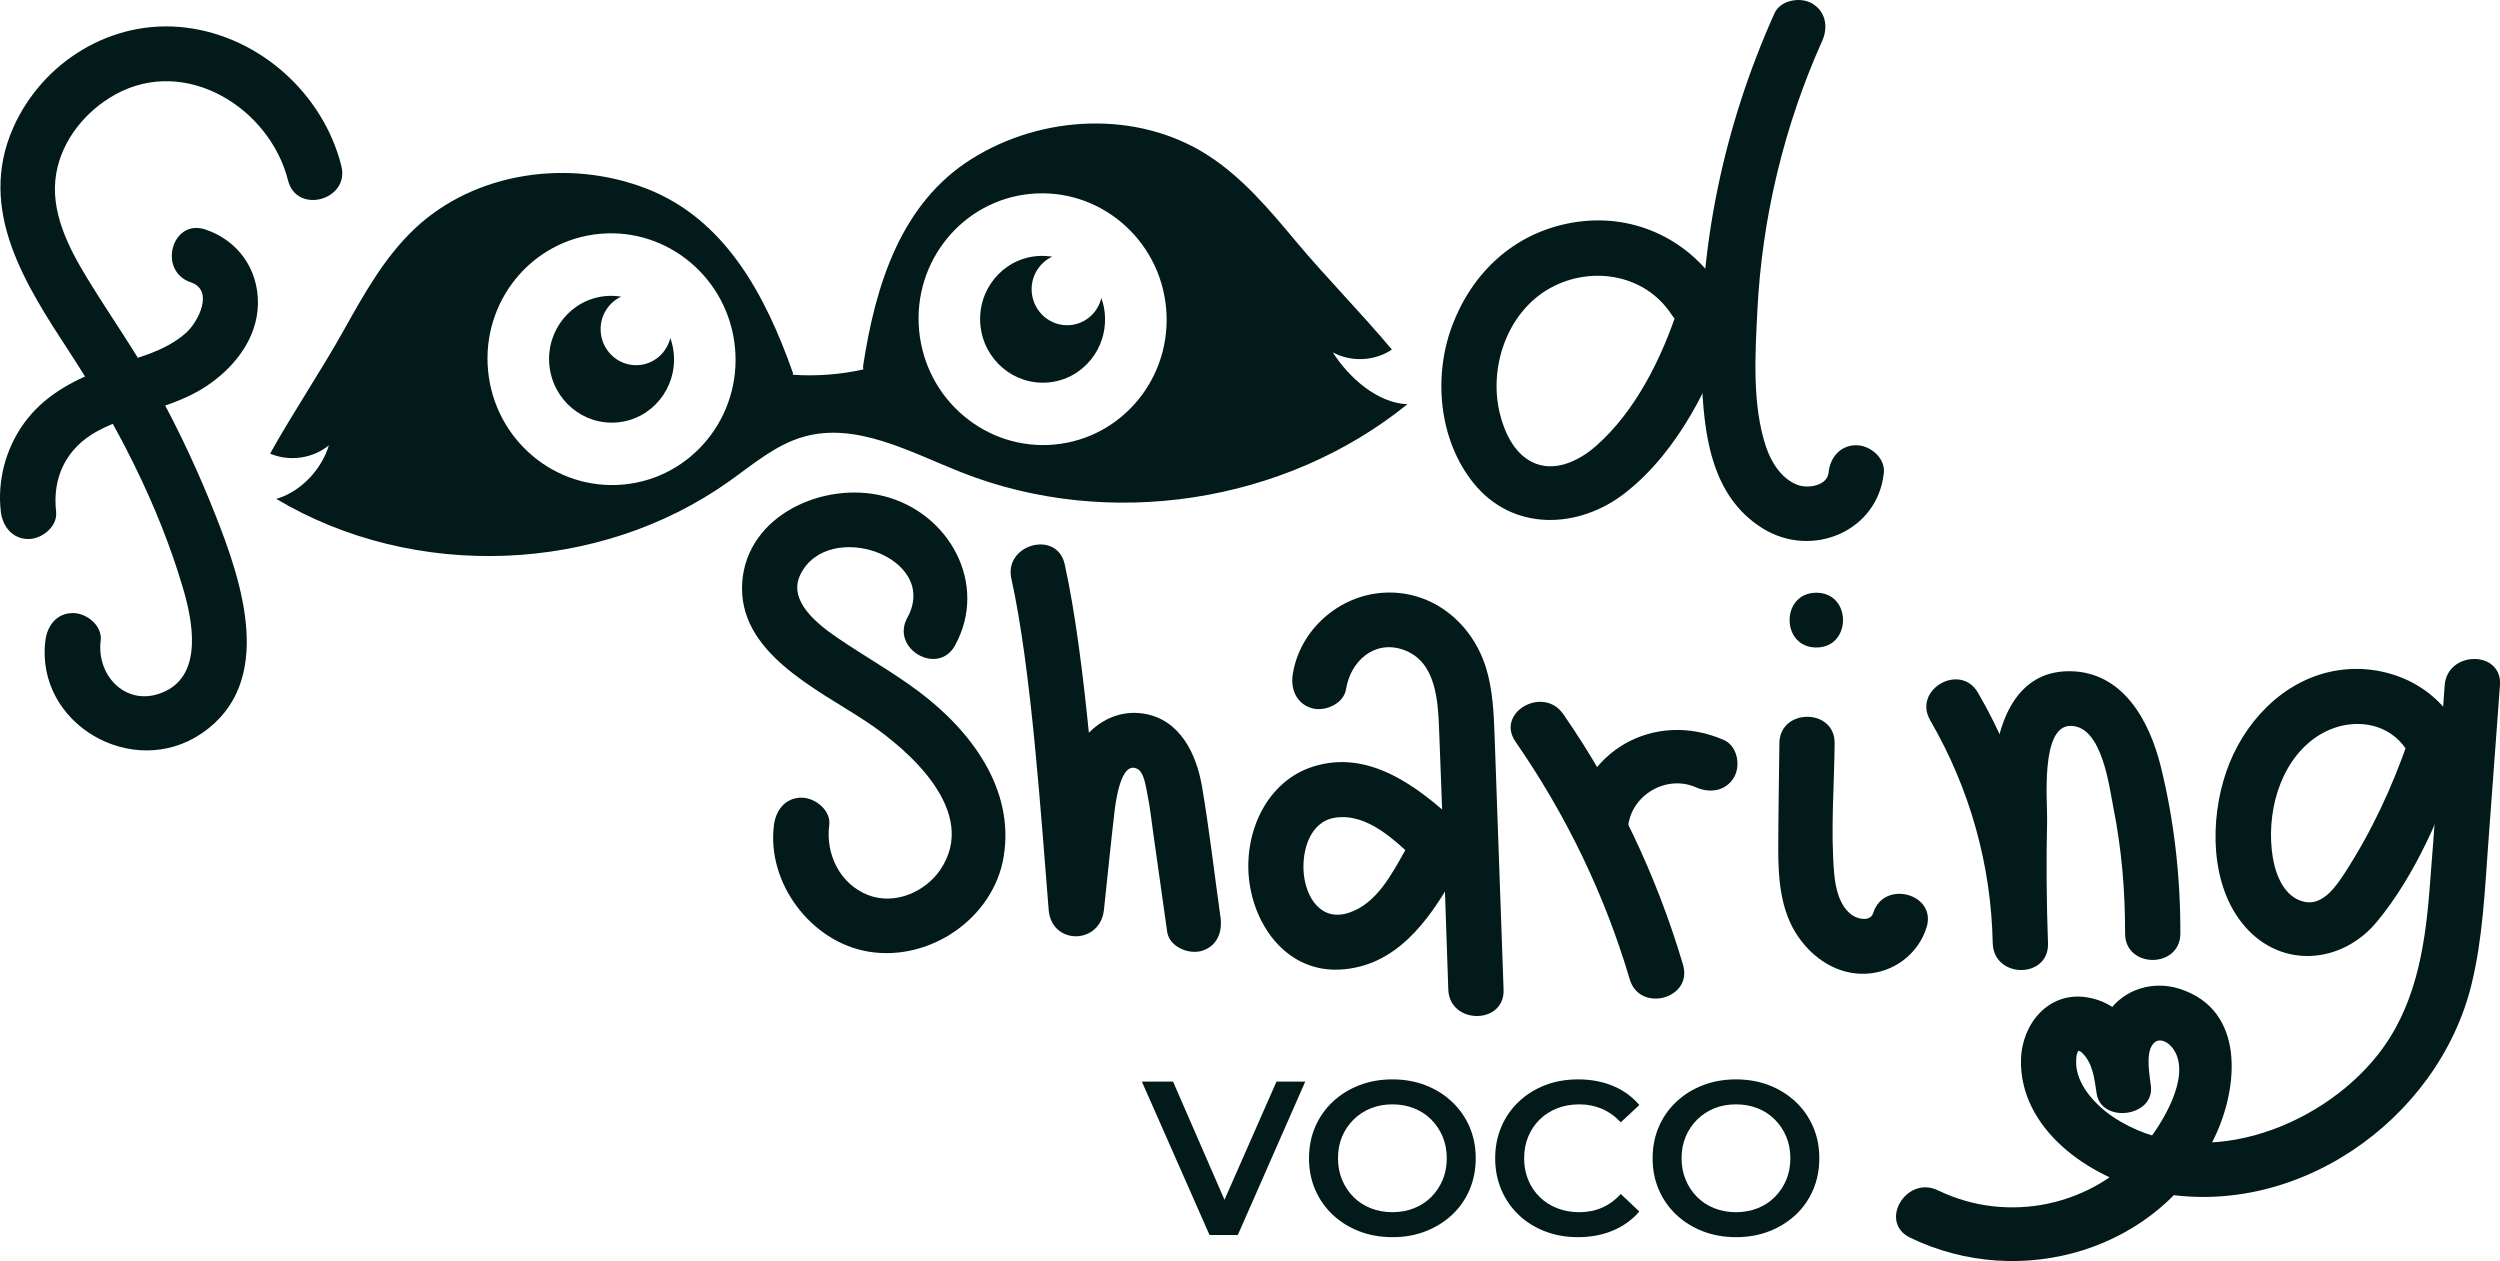 <svg width="113" height="57" viewBox="0 0 113 57" fill="none" xmlns="http://www.w3.org/2000/svg">
<path d="M43.169 29.168C44.687 26.406 42.911 23.172 39.946 22.424C37.241 21.74 33.774 23.271 33.55 26.304C33.317 29.484 36.908 31.13 39.135 32.601C41.094 33.895 44.27 36.7 42.501 39.314C41.81 40.334 40.416 40.922 39.227 40.452C37.946 39.943 37.313 38.592 37.481 37.293C37.568 36.629 36.845 36.055 36.232 36.055C35.486 36.055 35.069 36.626 34.983 37.293C34.646 39.898 36.652 42.59 39.272 43.017C42.04 43.468 44.903 41.5 45.364 38.734C45.877 35.655 43.876 33.019 41.532 31.26C40.343 30.369 39.042 29.645 37.818 28.805C36.97 28.222 35.604 27.166 36.169 25.988C37.406 23.406 42.518 25.178 41.011 27.922C40.241 29.322 42.398 30.573 43.168 29.172L43.169 29.168Z" fill="#021A1A"/>
<path d="M45.714 26.157C46.617 30.222 47.062 36.978 47.4 41.127C47.532 42.731 49.728 42.705 49.898 41.127C50.058 39.642 50.203 38.157 50.377 36.675C50.42 36.307 50.658 34.316 51.431 34.767C51.721 34.935 51.799 35.601 51.857 35.875C51.982 36.471 52.045 37.082 52.13 37.684C52.339 39.164 52.548 40.643 52.757 42.121C52.85 42.781 53.704 43.149 54.294 42.986C55.014 42.786 55.26 42.13 55.167 41.462C54.889 39.49 54.664 37.504 54.329 35.543C54.079 34.083 53.345 32.535 51.724 32.261C49.923 31.955 48.529 33.463 48.123 35.062C47.632 37.001 47.613 39.141 47.4 41.125H49.898C49.542 36.76 49.072 29.774 48.123 25.498C47.778 23.943 45.368 24.6 45.714 26.157Z" fill="#021A1A"/>
<path d="M60.843 31.148C61.035 29.898 62.119 28.898 63.448 29.375C64.936 29.908 64.999 31.724 65.05 33.047C65.205 36.94 65.327 40.835 65.463 44.729C65.52 46.319 68.019 46.326 67.962 44.729C67.87 42.162 67.78 39.593 67.689 37.026C67.645 35.796 67.602 34.564 67.559 33.334C67.52 32.284 67.481 31.194 67.167 30.182C66.546 28.173 64.759 26.675 62.57 26.789C60.523 26.895 58.741 28.475 58.431 30.489C58.33 31.155 58.601 31.813 59.304 32.013C59.894 32.18 60.74 31.808 60.841 31.148H60.843Z" fill="#021A1A"/>
<path d="M65.773 37.116C64.061 35.541 61.867 33.864 59.374 34.643C57.242 35.309 56.236 37.62 56.452 39.704C56.677 41.87 58.193 43.965 60.598 43.823C63.092 43.674 64.557 41.645 65.678 39.677C66.469 38.287 64.312 37.039 63.521 38.427C62.912 39.497 62.237 40.834 60.978 41.254C59.719 41.673 59.029 40.582 58.929 39.472C58.839 38.455 59.202 37.106 60.39 36.953C61.827 36.766 63.047 37.988 64.006 38.87C65.183 39.953 66.954 38.206 65.773 37.118V37.116Z" fill="#021A1A"/>
<path d="M68.502 33.527C70.787 36.826 72.529 40.427 73.665 44.267C74.116 45.792 76.528 45.144 76.073 43.608C74.879 39.575 73.059 35.743 70.659 32.277C69.754 30.971 67.587 32.209 68.502 33.527Z" fill="#021A1A"/>
<path d="M77.924 33.451C74.772 32.064 71.42 33.965 71.09 37.379C70.936 38.964 73.437 38.954 73.588 37.379C73.728 35.934 75.315 34.997 76.663 35.589C77.284 35.863 77.999 35.763 78.372 35.145C78.688 34.62 78.538 33.722 77.924 33.451Z" fill="#021A1A"/>
<path d="M80.429 33.595C80.412 35.195 80.379 36.796 80.377 38.398C80.377 39.755 80.484 41.188 81.28 42.34C81.973 43.344 83.064 44.064 84.325 44.013C85.586 43.962 86.7 43.133 87.08 41.923C87.558 40.397 85.148 39.745 84.671 41.264C84.543 41.672 83.977 41.55 83.712 41.361C83.131 40.945 82.959 40.118 82.903 39.461C82.741 37.529 82.906 35.532 82.926 33.595C82.942 32 80.444 32 80.427 33.595H80.429Z" fill="#021A1A"/>
<path d="M82.098 29.267C83.705 29.267 83.709 26.791 82.098 26.791C80.487 26.791 80.487 29.267 82.098 29.267Z" fill="#021A1A"/>
<path d="M87.245 32.558C89.035 35.642 90.005 39.093 90.071 42.651H92.57C92.503 40.797 92.486 38.942 92.53 37.087C92.548 36.261 92.215 32.822 93.579 32.81C95.02 32.797 95.336 35.564 95.528 36.52C95.901 38.393 96.059 40.288 96.054 42.193C96.051 43.786 98.549 43.79 98.552 42.193C98.559 39.651 98.276 37.09 97.661 34.62C97.155 32.588 95.957 30.346 93.534 30.339C90.967 30.331 90.203 32.959 90.103 35.021C89.978 37.562 89.981 40.108 90.073 42.651C90.129 44.237 92.601 44.25 92.571 42.651C92.496 38.66 91.412 34.767 89.403 31.308C88.602 29.928 86.442 31.173 87.246 32.558H87.245Z" fill="#021A1A"/>
<path d="M111.088 32.913C110.062 30.881 107.68 29.91 105.478 30.332C103.128 30.785 101.374 32.71 100.626 34.886C99.878 37.062 99.882 40.032 101.456 41.862C103.141 43.818 105.871 43.562 107.447 41.65C109.214 39.505 110.375 36.714 111.269 34.117C111.789 32.604 109.377 31.955 108.861 33.458C108.14 35.553 107.197 37.589 105.986 39.453C105.6 40.047 105 40.94 104.169 40.765C103.246 40.572 102.853 39.537 102.725 38.725C102.428 36.833 102.991 34.539 104.614 33.369C106.044 32.337 108.091 32.5 108.931 34.163C109.65 35.588 111.806 34.336 111.088 32.913Z" fill="#021A1A"/>
<path d="M110.5 30.973C110.27 34.085 110.058 37.201 109.807 40.311C109.594 42.943 109.152 45.57 107.46 47.698C104.795 51.048 99.34 53.065 95.484 50.467C94.707 49.942 93.819 48.989 93.842 47.989C93.845 47.871 93.845 47.607 93.945 47.513C93.884 47.571 93.919 47.406 94.105 47.582C94.605 48.056 94.667 48.773 94.768 49.428C94.981 50.794 97.375 50.488 97.222 49.1C97.168 48.618 96.958 47.581 97.332 47.17C97.616 46.856 98.033 47.12 98.241 47.425C99.082 48.66 97.688 50.865 96.902 51.807C94.648 54.508 90.784 55.349 87.599 53.805C86.16 53.108 84.893 55.243 86.338 55.943C91.342 58.368 97.63 56.518 100.088 51.434C101.177 49.181 101.517 45.662 98.529 44.698C97.326 44.31 96.009 44.7 95.288 45.753C94.62 46.727 94.602 47.969 94.725 49.1L97.178 48.771C96.92 47.12 96.204 45.388 94.342 45.081C92.598 44.792 91.387 46.283 91.349 47.891C91.272 51.025 94.428 53.23 97.205 53.843C103.638 55.263 110.21 50.67 111.717 44.477C112.222 42.403 112.314 40.242 112.47 38.122C112.647 35.74 112.823 33.357 112.998 30.976C113.117 29.386 110.616 29.393 110.5 30.976V30.973Z" fill="#021A1A"/>
<path d="M54.67 55.821L51.612 48.887H53.021L55.75 55.157H54.94L57.698 48.887H58.998L55.95 55.821H54.67Z" fill="#021A1A"/>
<path d="M62.945 55.92C62.399 55.92 61.896 55.831 61.436 55.653C60.976 55.474 60.577 55.225 60.237 54.905C59.897 54.584 59.634 54.208 59.447 53.775C59.261 53.343 59.167 52.869 59.167 52.354C59.167 51.839 59.261 51.365 59.447 50.932C59.634 50.5 59.897 50.123 60.237 49.803C60.577 49.483 60.976 49.233 61.436 49.055C61.896 48.877 62.395 48.788 62.935 48.788C63.475 48.788 63.983 48.877 64.439 49.055C64.895 49.233 65.294 49.483 65.633 49.803C65.973 50.123 66.236 50.5 66.423 50.932C66.609 51.365 66.703 51.839 66.703 52.354C66.703 52.869 66.609 53.344 66.423 53.78C66.236 54.216 65.973 54.593 65.633 54.91C65.294 55.227 64.895 55.474 64.439 55.653C63.983 55.831 63.485 55.92 62.945 55.92ZM62.935 54.791C63.288 54.791 63.615 54.731 63.914 54.612C64.214 54.493 64.474 54.324 64.694 54.102C64.914 53.881 65.085 53.623 65.209 53.33C65.332 53.036 65.394 52.71 65.394 52.354C65.394 51.997 65.332 51.672 65.209 51.378C65.085 51.084 64.914 50.827 64.694 50.605C64.474 50.384 64.214 50.214 63.914 50.095C63.615 49.976 63.288 49.917 62.935 49.917C62.582 49.917 62.257 49.976 61.961 50.095C61.664 50.214 61.404 50.384 61.181 50.605C60.958 50.827 60.785 51.084 60.661 51.378C60.538 51.672 60.477 51.997 60.477 52.354C60.477 52.71 60.538 53.027 60.661 53.325C60.785 53.622 60.956 53.881 61.176 54.102C61.396 54.324 61.656 54.493 61.956 54.612C62.255 54.731 62.582 54.791 62.935 54.791Z" fill="#021A1A"/>
<path d="M71.32 55.92C70.787 55.92 70.292 55.833 69.836 55.657C69.379 55.483 68.983 55.235 68.647 54.915C68.31 54.594 68.049 54.216 67.862 53.78C67.676 53.344 67.582 52.869 67.582 52.354C67.582 51.839 67.676 51.363 67.862 50.927C68.049 50.492 68.312 50.113 68.652 49.793C68.991 49.473 69.388 49.225 69.841 49.05C70.294 48.875 70.79 48.788 71.33 48.788C71.903 48.788 72.426 48.885 72.899 49.08C73.372 49.275 73.772 49.564 74.098 49.947L73.259 50.729C73.005 50.458 72.722 50.255 72.409 50.12C72.096 49.985 71.756 49.917 71.39 49.917C71.023 49.917 70.689 49.976 70.385 50.095C70.082 50.214 69.819 50.383 69.596 50.6C69.373 50.818 69.2 51.076 69.076 51.373C68.953 51.67 68.891 51.997 68.891 52.354C68.891 52.71 68.953 53.037 69.076 53.334C69.2 53.632 69.373 53.889 69.596 54.107C69.819 54.325 70.082 54.493 70.385 54.612C70.689 54.731 71.023 54.791 71.39 54.791C71.756 54.791 72.096 54.723 72.409 54.588C72.722 54.452 73.005 54.246 73.259 53.968L74.098 54.761C73.772 55.137 73.372 55.425 72.899 55.623C72.426 55.821 71.9 55.92 71.32 55.92Z" fill="#021A1A"/>
<path d="M78.475 55.92C77.929 55.92 77.426 55.831 76.966 55.653C76.507 55.474 76.107 55.225 75.767 54.905C75.427 54.584 75.164 54.208 74.978 53.775C74.791 53.343 74.698 52.869 74.698 52.354C74.698 51.839 74.791 51.365 74.978 50.932C75.164 50.5 75.427 50.123 75.767 49.803C76.107 49.483 76.507 49.233 76.966 49.055C77.426 48.877 77.926 48.788 78.465 48.788C79.005 48.788 79.513 48.877 79.969 49.055C80.426 49.233 80.824 49.483 81.164 49.803C81.503 50.123 81.767 50.5 81.953 50.932C82.14 51.365 82.233 51.839 82.233 52.354C82.233 52.869 82.14 53.344 81.953 53.78C81.767 54.216 81.503 54.593 81.164 54.91C80.824 55.227 80.426 55.474 79.969 55.653C79.513 55.831 79.015 55.92 78.475 55.92ZM78.465 54.791C78.819 54.791 79.145 54.731 79.445 54.612C79.745 54.493 80.004 54.324 80.224 54.102C80.444 53.881 80.616 53.623 80.739 53.33C80.862 53.036 80.924 52.71 80.924 52.354C80.924 51.997 80.862 51.672 80.739 51.378C80.616 51.084 80.444 50.827 80.224 50.605C80.004 50.384 79.745 50.214 79.445 50.095C79.145 49.976 78.819 49.917 78.465 49.917C78.112 49.917 77.787 49.976 77.491 50.095C77.195 50.214 76.935 50.384 76.712 50.605C76.488 50.827 76.315 51.084 76.192 51.378C76.069 51.672 76.007 51.997 76.007 52.354C76.007 52.71 76.069 53.027 76.192 53.325C76.315 53.622 76.487 53.881 76.707 54.102C76.926 54.324 77.186 54.493 77.486 54.612C77.786 54.731 78.112 54.791 78.465 54.791Z" fill="#021A1A"/>
<path d="M60.233 15.921C61.061 16.376 62.132 16.328 62.913 15.8C61.546 14.164 59.932 12.534 58.566 10.898C57.37 9.467 56.149 8.014 54.585 7.012C51.413 4.979 47.108 5.185 43.927 7.177C40.746 9.168 39.578 12.812 39.009 16.564L39.022 16.698C37.979 16.931 36.903 17.012 35.837 16.939L35.841 16.858C34.578 13.275 32.749 9.909 29.25 8.537C25.75 7.165 21.485 7.754 18.747 10.335C17.397 11.606 16.47 13.259 15.563 14.885C14.526 16.744 13.245 18.643 12.209 20.502C13.075 20.877 14.138 20.727 14.866 20.127C14.541 21.2 13.641 22.171 12.59 22.518L12.487 22.549C18.718 26.269 27.056 25.947 32.956 21.757C34.025 20.997 35.051 20.108 36.307 19.746C38.699 19.057 41.134 20.433 43.458 21.351C50.1 23.976 58.06 22.761 63.616 18.271C62.262 18.219 60.975 17.078 60.237 15.919L60.233 15.921ZM28.177 21.901C25.096 22.186 22.358 19.881 22.061 16.753C21.765 13.624 24.025 10.855 27.106 10.569C30.188 10.284 32.926 12.589 33.222 15.717C33.519 18.846 31.259 21.615 28.177 21.901ZM47.661 20.093C44.58 20.378 41.842 18.073 41.545 14.945C41.249 11.816 43.509 9.047 46.59 8.762C49.672 8.476 52.41 10.781 52.707 13.909C53.001 17.038 50.743 19.807 47.661 20.093Z" fill="#021A1A"/>
<path d="M30.454 15.973C30.431 15.729 30.376 15.496 30.298 15.277C30.139 15.927 29.593 16.436 28.898 16.5C28.019 16.581 27.238 15.924 27.155 15.032C27.088 14.327 27.478 13.687 28.077 13.409C27.849 13.373 27.614 13.36 27.373 13.383C25.82 13.527 24.683 14.922 24.831 16.498C24.979 18.075 26.358 19.236 27.911 19.092C29.463 18.948 30.601 17.553 30.453 15.977L30.454 15.973Z" fill="#021A1A"/>
<path d="M49.937 14.167C49.913 13.923 49.859 13.69 49.78 13.47C49.624 14.121 49.076 14.629 48.381 14.694C47.502 14.775 46.721 14.118 46.637 13.226C46.571 12.521 46.96 11.88 47.56 11.603C47.332 11.567 47.097 11.554 46.855 11.577C45.303 11.72 44.166 13.115 44.314 14.692C44.462 16.269 45.841 17.43 47.394 17.286C48.946 17.142 50.083 15.747 49.935 14.17L49.937 14.167Z" fill="#021A1A"/>
<path d="M77.716 12.973C76.252 10.736 73.715 9.597 71.055 10.066C68.395 10.535 66.525 12.361 65.637 14.725C64.774 17.023 65.036 19.884 66.598 21.829C68.365 24.03 71.34 23.933 73.459 22.279C75.837 20.423 77.374 17.33 78.277 14.529C78.767 13.006 76.357 12.356 75.869 13.87C75.143 16.125 73.937 18.595 72.111 20.183C71.352 20.844 70.234 21.377 69.248 20.883C68.415 20.467 67.984 19.502 67.782 18.648C67.304 16.625 68.092 14.222 69.918 13.109C71.743 11.996 74.3 12.301 75.557 14.222C76.43 15.554 78.594 14.314 77.714 12.972L77.716 12.973Z" fill="#021A1A"/>
<path d="M80.206 0.602C77.897 5.747 76.718 11.344 76.915 16.982C77.003 19.51 77.291 22.399 79.665 23.878C81.9 25.272 84.886 24.014 85.15 21.362C85.216 20.695 84.528 20.124 83.9 20.124C83.169 20.124 82.718 20.694 82.651 21.362C82.589 21.975 81.685 22.09 81.239 21.915C80.512 21.631 80.053 20.885 79.82 20.185C79.188 18.281 79.335 15.986 79.435 14.012C79.645 9.833 80.646 5.677 82.361 1.854C82.638 1.238 82.536 0.53 81.913 0.16C81.383 -0.154 80.477 -0.005 80.204 0.604L80.206 0.602Z" fill="#021A1A"/>
<path d="M15.429 7.499C14.614 4.256 11.766 1.664 8.403 1.248C5.04 0.832 1.901 2.818 0.593 5.782C-1.049 9.506 1.163 12.884 3.161 15.945C5.305 19.227 7.171 22.84 8.278 26.606C8.698 28.032 9.183 30.441 7.46 31.25C5.795 32.033 4.346 30.608 4.551 28.949C4.632 28.283 3.918 27.71 3.301 27.71C2.559 27.71 2.135 28.282 2.052 28.949C1.584 32.718 5.995 35.277 9.121 33.146C12.482 30.852 10.932 26.296 9.732 23.264C8.974 21.346 8.103 19.47 7.106 17.662C6.108 15.854 4.99 14.294 3.951 12.592C3.09 11.18 2.244 9.531 2.544 7.829C2.81 6.313 3.876 5.011 5.212 4.271C8.406 2.503 12.199 4.89 13.02 8.157C13.408 9.703 15.819 9.049 15.429 7.499Z" fill="#021A1A"/>
<path d="M2.537 23.127C2.355 21.57 3.005 20.241 4.406 19.485C5.956 18.648 7.789 18.456 9.283 17.484C10.565 16.65 11.633 15.32 11.658 13.738C11.683 12.156 10.745 10.867 9.291 10.375C7.765 9.86 7.111 12.25 8.626 12.762C9.697 13.124 8.948 14.545 8.442 15.014C7.41 15.967 5.905 16.226 4.624 16.701C3.223 17.221 1.942 17.928 1.063 19.162C0.25 20.301 -0.125 21.74 0.037 23.126C0.115 23.789 0.555 24.364 1.286 24.364C1.901 24.364 2.614 23.794 2.535 23.126L2.537 23.127Z" fill="#021A1A"/>
</svg>
